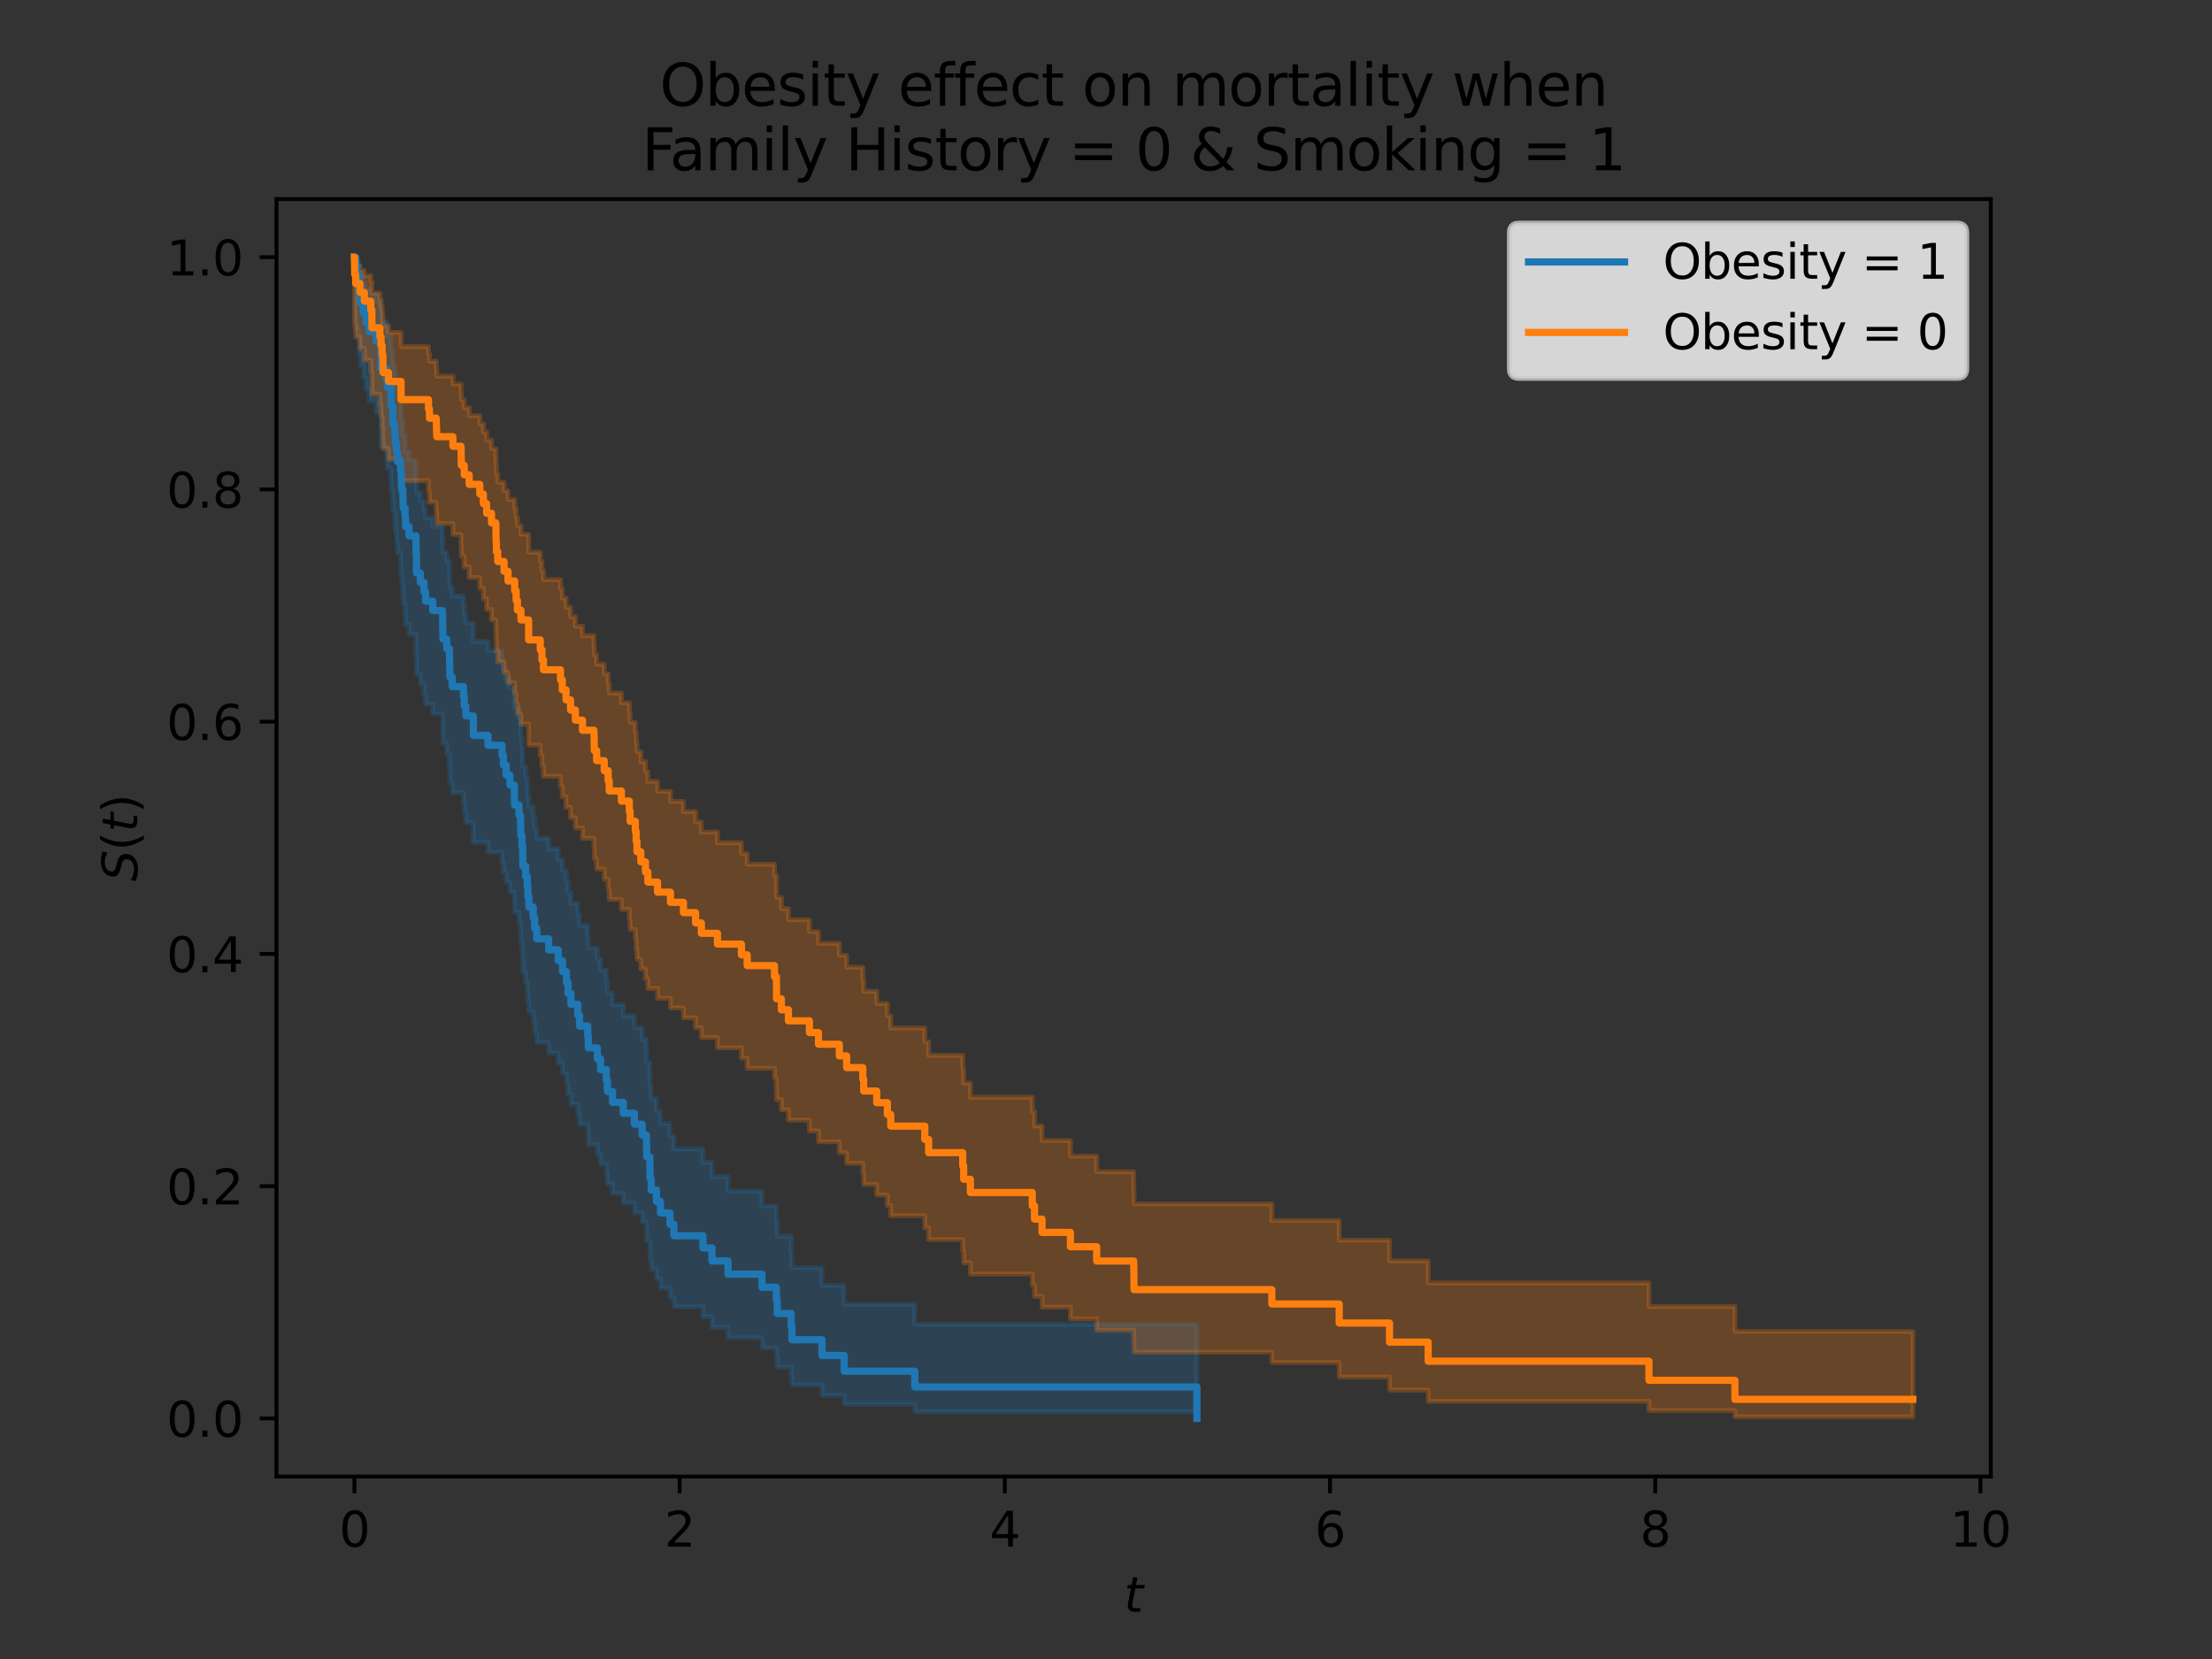 <?xml version="1.0" encoding="utf-8" standalone="no"?>
<!DOCTYPE svg PUBLIC "-//W3C//DTD SVG 1.1//EN"
  "http://www.w3.org/Graphics/SVG/1.1/DTD/svg11.dtd">
<svg xmlns:xlink="http://www.w3.org/1999/xlink" width="460.8pt" height="345.6pt" viewBox="0 0 460.8 345.6" xmlns="http://www.w3.org/2000/svg" version="1.1">
 <rect x="0" y="0" width="460.8" height="345.6" fill="#333333" stroke="none"/>
 <defs>
  <style type="text/css">*{stroke-linejoin: round; stroke-linecap: butt}</style>
 </defs>
 <g id="figure_1">
  <g id="patch_1">
   <path d="M 0 345.6 
L 460.8 345.6 
L 460.8 0 
L 0 0 
L 0 345.6 
z
" style="fill: none"/>
  </g>
  <g id="axes_1">
   <g id="patch_2">
    <path d="M 57.6 307.584 
L 414.72 307.584 
L 414.72 41.472 
L 57.6 41.472 
L 57.6 307.584 
z
" style="fill: none"/>
   </g>
   <g id="PolyCollection_1">
    <defs>
     <path id="m23c52ce09c" d="M 73.833 -292.032 
L 73.833 -292.032 
L 74.119 -292.032 
L 74.119 -278.623 
L 74.28 -278.623 
L 74.28 -276.922 
L 74.774 -276.922 
L 74.774 -274.479 
L 74.857 -274.479 
L 74.857 -271.95 
L 75.157 -271.95 
L 75.157 -269.431 
L 75.706 -269.431 
L 75.706 -266.941 
L 76.288 -266.941 
L 76.288 -264.484 
L 76.921 -264.484 
L 76.921 -262.059 
L 78.396 -262.059 
L 78.396 -259.664 
L 79.352 -259.664 
L 79.352 -257.297 
L 79.368 -257.297 
L 79.368 -254.954 
L 79.374 -254.954 
L 79.374 -252.634 
L 80.558 -252.634 
L 80.558 -250.335 
L 80.67 -250.335 
L 80.67 -248.056 
L 81.442 -248.056 
L 81.442 -245.794 
L 81.5 -245.794 
L 81.5 -243.549 
L 81.806 -243.549 
L 81.806 -241.319 
L 81.878 -241.319 
L 81.878 -239.105 
L 82.247 -239.105 
L 82.247 -236.903 
L 82.364 -236.903 
L 82.364 -234.715 
L 82.601 -234.715 
L 82.601 -232.539 
L 82.826 -232.539 
L 82.826 -230.375 
L 83.457 -230.375 
L 83.457 -228.221 
L 83.573 -228.221 
L 83.573 -226.079 
L 83.659 -226.079 
L 83.659 -223.946 
L 83.892 -223.946 
L 83.892 -221.823 
L 84.001 -221.823 
L 84.001 -219.71 
L 84.384 -219.71 
L 84.384 -217.606 
L 84.498 -217.606 
L 84.498 -215.51 
L 85.206 -215.51 
L 85.206 -213.423 
L 86.633 -213.423 
L 86.633 -211.344 
L 86.682 -211.344 
L 86.682 -209.273 
L 86.764 -209.273 
L 86.764 -207.21 
L 86.768 -207.21 
L 86.768 -205.154 
L 87.432 -205.154 
L 87.432 -205.154 
L 87.561 -205.154 
L 87.561 -203.077 
L 88.322 -203.077 
L 88.322 -201.009 
L 88.652 -201.009 
L 88.652 -198.947 
L 90.156 -198.947 
L 90.156 -196.893 
L 90.692 -196.893 
L 90.692 -196.893 
L 92.181 -196.893 
L 92.181 -194.816 
L 92.205 -194.816 
L 92.205 -192.747 
L 92.271 -192.747 
L 92.271 -190.685 
L 93.054 -190.685 
L 93.054 -188.63 
L 93.616 -188.63 
L 93.616 -186.582 
L 93.639 -186.582 
L 93.639 -184.541 
L 93.709 -184.541 
L 93.709 -182.506 
L 94.201 -182.506 
L 94.201 -180.478 
L 95.007 -180.478 
L 95.007 -180.478 
L 95.295 -180.478 
L 95.295 -180.478 
L 96.554 -180.478 
L 96.554 -178.391 
L 96.716 -178.391 
L 96.716 -176.312 
L 97.052 -176.312 
L 97.052 -174.24 
L 98.603 -174.24 
L 98.603 -172.174 
L 98.618 -172.174 
L 98.618 -170.116 
L 98.825 -170.116 
L 98.825 -170.116 
L 101.652 -170.116 
L 101.652 -168.029 
L 104.585 -168.029 
L 104.585 -165.949 
L 104.865 -165.949 
L 104.865 -163.876 
L 105.457 -163.876 
L 105.457 -161.811 
L 106.232 -161.811 
L 106.232 -159.752 
L 106.684 -159.752 
L 106.684 -159.752 
L 107.12 -159.752 
L 107.12 -157.661 
L 107.197 -157.661 
L 107.197 -155.578 
L 108.104 -155.578 
L 108.104 -153.502 
L 108.257 -153.502 
L 108.257 -153.502 
L 108.428 -153.502 
L 108.428 -151.392 
L 108.517 -151.392 
L 108.517 -149.289 
L 108.736 -149.289 
L 108.736 -147.195 
L 108.861 -147.195 
L 108.861 -145.108 
L 108.932 -145.108 
L 108.932 -143.028 
L 109.501 -143.028 
L 109.501 -140.957 
L 109.845 -140.957 
L 109.845 -138.893 
L 109.968 -138.893 
L 109.968 -136.838 
L 110.183 -136.838 
L 110.183 -134.789 
L 110.906 -134.789 
L 110.906 -134.789 
L 111.086 -134.789 
L 111.086 -132.699 
L 111.157 -132.699 
L 111.157 -132.699 
L 111.371 -132.699 
L 111.371 -130.564 
L 111.82 -130.564 
L 111.82 -128.439 
L 112.543 -128.439 
L 112.543 -128.439 
L 114.299 -128.439 
L 114.299 -126.265 
L 116.282 -126.265 
L 116.282 -124.101 
L 117.177 -124.101 
L 117.177 -121.948 
L 117.991 -121.948 
L 117.991 -119.806 
L 118.317 -119.806 
L 118.317 -117.674 
L 118.939 -117.674 
L 118.939 -115.553 
L 120.366 -115.553 
L 120.366 -113.442 
L 120.718 -113.442 
L 120.718 -111.343 
L 122.442 -111.343 
L 122.442 -109.255 
L 122.556 -109.255 
L 122.556 -107.177 
L 124.436 -107.177 
L 124.436 -105.112 
L 125.095 -105.112 
L 125.095 -103.058 
L 126.312 -103.058 
L 126.312 -101.015 
L 126.528 -101.015 
L 126.528 -98.985 
L 127.604 -98.985 
L 127.604 -96.968 
L 129.845 -96.968 
L 129.845 -94.963 
L 132.143 -94.963 
L 132.143 -92.971 
L 133.77 -92.971 
L 133.77 -90.993 
L 134.654 -90.993 
L 134.654 -89.028 
L 134.749 -89.028 
L 134.749 -87.078 
L 135.369 -87.078 
L 135.369 -85.143 
L 135.401 -85.143 
L 135.401 -83.224 
L 135.419 -83.224 
L 135.419 -83.224 
L 135.653 -83.224 
L 135.653 -81.209 
L 136.751 -81.209 
L 136.751 -79.215 
L 137.592 -79.215 
L 137.592 -77.243 
L 139.568 -77.243 
L 139.568 -75.294 
L 140.379 -75.294 
L 140.379 -73.369 
L 143.256 -73.369 
L 143.256 -73.369 
L 146.43 -73.369 
L 146.43 -71.311 
L 147.302 -71.311 
L 147.302 -71.311 
L 148.317 -71.311 
L 148.317 -69.091 
L 151.665 -69.091 
L 151.665 -66.924 
L 158.732 -66.924 
L 158.732 -64.813 
L 161.73 -64.813 
L 161.73 -62.765 
L 161.902 -62.765 
L 161.902 -60.785 
L 164.823 -60.785 
L 164.823 -58.883 
L 164.974 -58.883 
L 164.974 -57.069 
L 169.387 -57.069 
L 169.387 -57.069 
L 171.241 -57.069 
L 171.241 -54.912 
L 175.869 -54.912 
L 175.869 -53.021 
L 190.57 -53.021 
L 190.57 -51.471 
L 193.999 -51.471 
L 193.999 -51.471 
L 249.341 -51.471 
L 249.341 -50.112 
L 249.341 -50.112 
L 249.341 -50.112 
L 249.341 -69.732 
L 193.999 -69.732 
L 193.999 -69.732 
L 190.57 -69.732 
L 190.57 -73.888 
L 175.869 -73.888 
L 175.869 -77.806 
L 171.241 -77.806 
L 171.241 -81.52 
L 169.387 -81.52 
L 169.387 -81.52 
L 164.974 -81.52 
L 164.974 -84.839 
L 164.823 -84.839 
L 164.823 -88.084 
L 161.902 -88.084 
L 161.902 -91.265 
L 161.73 -91.265 
L 161.73 -94.388 
L 158.732 -94.388 
L 158.732 -97.459 
L 151.665 -97.459 
L 151.665 -100.483 
L 148.317 -100.483 
L 148.317 -103.463 
L 147.302 -103.463 
L 147.302 -103.463 
L 146.43 -103.463 
L 146.43 -106.265 
L 143.256 -106.265 
L 143.256 -106.265 
L 140.379 -106.265 
L 140.379 -108.918 
L 139.568 -108.918 
L 139.568 -111.55 
L 137.592 -111.55 
L 137.592 -114.161 
L 136.751 -114.161 
L 136.751 -116.754 
L 135.653 -116.754 
L 135.653 -119.328 
L 135.419 -119.328 
L 135.419 -119.328 
L 135.401 -119.328 
L 135.401 -121.798 
L 135.369 -121.798 
L 135.369 -124.255 
L 134.749 -124.255 
L 134.749 -126.698 
L 134.654 -126.698 
L 134.654 -129.128 
L 133.77 -129.128 
L 133.77 -131.545 
L 132.143 -131.545 
L 132.143 -133.951 
L 129.845 -133.951 
L 129.845 -136.345 
L 127.604 -136.345 
L 127.604 -138.727 
L 126.528 -138.727 
L 126.528 -141.099 
L 126.312 -141.099 
L 126.312 -143.46 
L 125.095 -143.46 
L 125.095 -145.81 
L 124.436 -145.81 
L 124.436 -148.15 
L 122.556 -148.15 
L 122.556 -150.48 
L 122.442 -150.48 
L 122.442 -152.8 
L 120.718 -152.8 
L 120.718 -155.111 
L 120.366 -155.111 
L 120.366 -157.412 
L 118.939 -157.412 
L 118.939 -159.703 
L 118.317 -159.703 
L 118.317 -161.985 
L 117.991 -161.985 
L 117.991 -164.258 
L 117.177 -164.258 
L 117.177 -166.521 
L 116.282 -166.521 
L 116.282 -168.776 
L 114.299 -168.776 
L 114.299 -171.022 
L 112.543 -171.022 
L 112.543 -171.022 
L 111.82 -171.022 
L 111.82 -173.219 
L 111.371 -173.219 
L 111.371 -175.407 
L 111.157 -175.407 
L 111.157 -175.407 
L 111.086 -175.407 
L 111.086 -177.551 
L 110.906 -177.551 
L 110.906 -177.551 
L 110.183 -177.551 
L 110.183 -179.652 
L 109.968 -179.652 
L 109.968 -181.746 
L 109.845 -181.746 
L 109.845 -183.833 
L 109.501 -183.833 
L 109.501 -185.914 
L 108.932 -185.914 
L 108.932 -187.987 
L 108.861 -187.987 
L 108.861 -190.054 
L 108.736 -190.054 
L 108.736 -192.113 
L 108.517 -192.113 
L 108.517 -194.165 
L 108.428 -194.165 
L 108.428 -196.211 
L 108.257 -196.211 
L 108.257 -196.211 
L 108.104 -196.211 
L 108.104 -198.222 
L 107.197 -198.222 
L 107.197 -200.225 
L 107.12 -200.225 
L 107.12 -202.223 
L 106.684 -202.223 
L 106.684 -202.223 
L 106.232 -202.223 
L 106.232 -204.188 
L 105.457 -204.188 
L 105.457 -206.146 
L 104.865 -206.146 
L 104.865 -208.098 
L 104.585 -208.098 
L 104.585 -210.044 
L 101.652 -210.044 
L 101.652 -211.983 
L 98.825 -211.983 
L 98.825 -211.983 
L 98.618 -211.983 
L 98.618 -213.892 
L 98.603 -213.892 
L 98.603 -215.795 
L 97.052 -215.795 
L 97.052 -217.692 
L 96.716 -217.692 
L 96.716 -219.582 
L 96.554 -219.582 
L 96.554 -221.466 
L 95.295 -221.466 
L 95.295 -221.466 
L 95.007 -221.466 
L 95.007 -221.466 
L 94.201 -221.466 
L 94.201 -223.302 
L 93.709 -223.302 
L 93.709 -225.132 
L 93.639 -225.132 
L 93.639 -226.956 
L 93.616 -226.956 
L 93.616 -228.773 
L 93.054 -228.773 
L 93.054 -230.584 
L 92.271 -230.584 
L 92.271 -232.388 
L 92.205 -232.388 
L 92.205 -234.186 
L 92.181 -234.186 
L 92.181 -235.976 
L 90.692 -235.976 
L 90.692 -235.976 
L 90.156 -235.976 
L 90.156 -237.742 
L 88.652 -237.742 
L 88.652 -239.501 
L 88.322 -239.501 
L 88.322 -241.253 
L 87.561 -241.253 
L 87.561 -242.998 
L 87.432 -242.998 
L 87.432 -242.998 
L 86.768 -242.998 
L 86.768 -244.719 
L 86.764 -244.719 
L 86.764 -246.433 
L 86.682 -246.433 
L 86.682 -248.139 
L 86.633 -248.139 
L 86.633 -249.837 
L 85.206 -249.837 
L 85.206 -251.527 
L 84.498 -251.527 
L 84.498 -253.208 
L 84.384 -253.208 
L 84.384 -254.88 
L 84.001 -254.88 
L 84.001 -256.544 
L 83.892 -256.544 
L 83.892 -258.198 
L 83.659 -258.198 
L 83.659 -259.841 
L 83.573 -259.841 
L 83.573 -261.475 
L 83.457 -261.475 
L 83.457 -263.098 
L 82.826 -263.098 
L 82.826 -264.709 
L 82.601 -264.709 
L 82.601 -266.308 
L 82.364 -266.308 
L 82.364 -267.894 
L 82.247 -267.894 
L 82.247 -269.467 
L 81.878 -269.467 
L 81.878 -271.025 
L 81.806 -271.025 
L 81.806 -272.568 
L 81.5 -272.568 
L 81.5 -274.094 
L 81.442 -274.094 
L 81.442 -275.603 
L 80.67 -275.603 
L 80.67 -277.092 
L 80.558 -277.092 
L 80.558 -278.559 
L 79.374 -278.559 
L 79.374 -280.003 
L 79.368 -280.003 
L 79.368 -281.42 
L 79.352 -281.42 
L 79.352 -282.808 
L 78.396 -282.808 
L 78.396 -284.162 
L 76.921 -284.162 
L 76.921 -285.477 
L 76.288 -285.477 
L 76.288 -286.745 
L 75.706 -286.745 
L 75.706 -287.956 
L 75.157 -287.956 
L 75.157 -289.097 
L 74.857 -289.097 
L 74.857 -290.144 
L 74.774 -290.144 
L 74.774 -291.058 
L 74.28 -291.058 
L 74.28 -291.758 
L 74.119 -291.758 
L 74.119 -292.032 
L 73.833 -292.032 
z
" style="stroke: #1f77b4; stroke-opacity: 0.25"/>
    </defs>
    <g clip-path="url(#pa4e7b2d1f1)">
     <use xlink:href="#m23c52ce09c" x="0" y="345.6" style="fill: #1f77b4; fill-opacity: 0.25; stroke: #1f77b4; stroke-opacity: 0.25"/>
    </g>
   </g>
   <g id="PolyCollection_2">
    <defs>
     <path id="mc54554a25a" d="M 73.833 -292.032 
L 73.833 -292.032 
L 73.841 -292.032 
L 73.841 -279.318 
L 73.899 -279.318 
L 73.899 -277.705 
L 74.1 -277.705 
L 74.1 -275.388 
L 74.987 -275.388 
L 74.987 -272.988 
L 75.424 -272.988 
L 75.424 -272.988 
L 75.905 -272.988 
L 75.905 -270.563 
L 77.24 -270.563 
L 77.24 -268.172 
L 77.474 -268.172 
L 77.474 -265.815 
L 77.477 -265.815 
L 77.477 -263.489 
L 78.558 -263.489 
L 78.558 -263.489 
L 79.14 -263.489 
L 79.14 -261.166 
L 79.376 -261.166 
L 79.376 -258.871 
L 79.605 -258.871 
L 79.605 -256.602 
L 79.752 -256.602 
L 79.752 -254.356 
L 79.804 -254.356 
L 79.804 -252.131 
L 80.933 -252.131 
L 80.933 -249.926 
L 81.156 -249.926 
L 81.156 -249.926 
L 83.435 -249.926 
L 83.435 -249.926 
L 83.54 -249.926 
L 83.54 -247.687 
L 83.552 -247.687 
L 83.552 -245.466 
L 84.381 -245.466 
L 84.381 -245.466 
L 85.587 -245.466 
L 85.587 -245.466 
L 89.259 -245.466 
L 89.259 -243.209 
L 89.465 -243.209 
L 89.465 -240.97 
L 90.874 -240.97 
L 90.874 -238.747 
L 90.985 -238.747 
L 90.985 -236.539 
L 91.328 -236.539 
L 91.328 -236.539 
L 93.578 -236.539 
L 93.578 -236.539 
L 94.302 -236.539 
L 94.302 -236.539 
L 94.354 -236.539 
L 94.354 -234.263 
L 96.036 -234.263 
L 96.036 -232.002 
L 96.11 -232.002 
L 96.11 -229.756 
L 96.702 -229.756 
L 96.702 -227.524 
L 97.737 -227.524 
L 97.737 -225.304 
L 99.736 -225.304 
L 99.736 -225.304 
L 99.947 -225.304 
L 99.947 -223.069 
L 100.692 -223.069 
L 100.692 -220.846 
L 101.372 -220.846 
L 101.372 -218.634 
L 102.388 -218.634 
L 102.388 -216.434 
L 103.295 -216.434 
L 103.295 -214.244 
L 103.348 -214.244 
L 103.348 -212.065 
L 103.413 -212.065 
L 103.413 -209.895 
L 103.478 -209.895 
L 103.478 -209.895 
L 103.696 -209.895 
L 103.696 -207.706 
L 104.998 -207.706 
L 104.998 -205.525 
L 105.825 -205.525 
L 105.825 -203.355 
L 107.212 -203.355 
L 107.212 -201.193 
L 107.518 -201.193 
L 107.518 -199.04 
L 107.786 -199.04 
L 107.786 -196.896 
L 108.526 -196.896 
L 108.526 -194.76 
L 108.708 -194.76 
L 108.708 -194.76 
L 109.737 -194.76 
L 109.737 -194.76 
L 110.118 -194.76 
L 110.118 -192.567 
L 110.121 -192.567 
L 110.121 -190.384 
L 112.549 -190.384 
L 112.549 -188.209 
L 112.9 -188.209 
L 112.9 -186.042 
L 113.217 -186.042 
L 113.217 -183.884 
L 116.759 -183.884 
L 116.759 -181.734 
L 117.131 -181.734 
L 117.131 -179.592 
L 117.219 -179.592 
L 117.219 -179.592 
L 117.915 -179.592 
L 117.915 -177.422 
L 118.857 -177.422 
L 118.857 -175.26 
L 119.863 -175.26 
L 119.863 -173.106 
L 121.347 -173.106 
L 121.347 -170.96 
L 123.739 -170.96 
L 123.739 -168.823 
L 123.809 -168.823 
L 123.809 -166.692 
L 124.287 -166.692 
L 124.287 -164.57 
L 125.873 -164.57 
L 125.873 -162.455 
L 126.685 -162.455 
L 126.685 -160.347 
L 126.916 -160.347 
L 126.916 -158.247 
L 129.447 -158.247 
L 129.447 -156.155 
L 131.098 -156.155 
L 131.098 -154.069 
L 131.264 -154.069 
L 131.264 -151.991 
L 132.352 -151.991 
L 132.352 -149.92 
L 132.531 -149.92 
L 132.531 -147.857 
L 132.695 -147.857 
L 132.695 -145.8 
L 133.495 -145.8 
L 133.495 -143.751 
L 134.459 -143.751 
L 134.459 -141.709 
L 134.961 -141.709 
L 134.961 -139.674 
L 136.979 -139.674 
L 136.979 -137.646 
L 139.666 -137.646 
L 139.666 -135.626 
L 140.314 -135.626 
L 140.314 -135.626 
L 142.374 -135.626 
L 142.374 -133.564 
L 144.9 -133.564 
L 144.9 -131.511 
L 146.106 -131.511 
L 146.106 -129.465 
L 149.166 -129.465 
L 149.166 -129.465 
L 149.276 -129.465 
L 149.276 -129.465 
L 149.456 -129.465 
L 149.456 -127.319 
L 154.453 -127.319 
L 154.453 -125.182 
L 155.654 -125.182 
L 155.654 -123.055 
L 160.434 -123.055 
L 160.434 -123.055 
L 161.339 -123.055 
L 161.339 -120.876 
L 161.741 -120.876 
L 161.741 -118.707 
L 161.777 -118.707 
L 161.777 -116.55 
L 162.771 -116.55 
L 162.771 -114.404 
L 164.245 -114.404 
L 164.245 -112.27 
L 164.307 -112.27 
L 164.307 -112.27 
L 165.639 -112.27 
L 165.639 -112.27 
L 168.618 -112.27 
L 168.618 -109.995 
L 170.506 -109.995 
L 170.506 -107.735 
L 174.846 -107.735 
L 174.846 -105.489 
L 176.371 -105.489 
L 176.371 -103.259 
L 179.74 -103.259 
L 179.74 -101.045 
L 179.92 -101.045 
L 179.92 -98.846 
L 182.637 -98.846 
L 182.637 -96.664 
L 184.86 -96.664 
L 184.86 -94.498 
L 185.556 -94.498 
L 185.556 -92.348 
L 185.692 -92.348 
L 185.692 -92.348 
L 186.978 -92.348 
L 186.978 -92.348 
L 189.899 -92.348 
L 189.899 -92.348 
L 192.648 -92.348 
L 192.648 -89.852 
L 193.445 -89.852 
L 193.445 -87.387 
L 200.554 -87.387 
L 200.554 -84.953 
L 200.755 -84.953 
L 200.755 -82.552 
L 202.149 -82.552 
L 202.149 -80.184 
L 215.041 -80.184 
L 215.041 -77.85 
L 215.511 -77.85 
L 215.511 -75.553 
L 217.075 -75.553 
L 217.075 -73.295 
L 219.718 -73.295 
L 219.718 -73.295 
L 222.99 -73.295 
L 222.99 -70.86 
L 228.459 -70.86 
L 228.459 -68.483 
L 236.174 -68.483 
L 236.174 -66.171 
L 236.241 -66.171 
L 236.241 -63.927 
L 264.941 -63.927 
L 264.941 -61.761 
L 265.534 -61.761 
L 265.534 -61.761 
L 271.087 -61.761 
L 271.087 -61.761 
L 278.978 -61.761 
L 278.978 -58.744 
L 289.462 -58.744 
L 289.462 -56.035 
L 297.516 -56.035 
L 297.516 -53.679 
L 343.503 -53.679 
L 343.503 -51.764 
L 361.417 -51.764 
L 361.417 -50.47 
L 398.487 -50.47 
L 398.487 -50.47 
L 398.487 -68.252 
L 398.487 -68.252 
L 398.487 -68.252 
L 361.417 -68.252 
L 361.417 -73.429 
L 343.503 -73.429 
L 343.503 -78.336 
L 297.516 -78.336 
L 297.516 -82.93 
L 289.462 -82.93 
L 289.462 -87.254 
L 278.978 -87.254 
L 278.978 -91.339 
L 271.087 -91.339 
L 271.087 -91.339 
L 265.534 -91.339 
L 265.534 -91.339 
L 264.941 -91.339 
L 264.941 -94.788 
L 236.241 -94.788 
L 236.241 -98.173 
L 236.174 -98.173 
L 236.174 -101.501 
L 228.459 -101.501 
L 228.459 -104.776 
L 222.99 -104.776 
L 222.99 -108.002 
L 219.718 -108.002 
L 219.718 -108.002 
L 217.075 -108.002 
L 217.075 -111.035 
L 215.511 -111.035 
L 215.511 -114.035 
L 215.041 -114.035 
L 215.041 -117.005 
L 202.149 -117.005 
L 202.149 -119.946 
L 200.755 -119.946 
L 200.755 -122.859 
L 200.554 -122.859 
L 200.554 -125.745 
L 193.445 -125.745 
L 193.445 -128.606 
L 192.648 -128.606 
L 192.648 -131.441 
L 189.899 -131.441 
L 189.899 -131.441 
L 186.978 -131.441 
L 186.978 -131.441 
L 185.692 -131.441 
L 185.692 -131.441 
L 185.556 -131.441 
L 185.556 -134.002 
L 184.86 -134.002 
L 184.86 -136.547 
L 182.637 -136.547 
L 182.637 -139.078 
L 179.92 -139.078 
L 179.92 -141.596 
L 179.74 -141.596 
L 179.74 -144.1 
L 176.371 -144.1 
L 176.371 -146.591 
L 174.846 -146.591 
L 174.846 -149.069 
L 170.506 -149.069 
L 170.506 -151.534 
L 168.618 -151.534 
L 168.618 -153.986 
L 165.639 -153.986 
L 165.639 -153.986 
L 164.307 -153.986 
L 164.307 -153.986 
L 164.245 -153.986 
L 164.245 -156.32 
L 162.771 -156.32 
L 162.771 -158.643 
L 161.777 -158.643 
L 161.777 -160.957 
L 161.741 -160.957 
L 161.741 -163.262 
L 161.339 -163.262 
L 161.339 -165.556 
L 160.434 -165.556 
L 160.434 -165.556 
L 155.654 -165.556 
L 155.654 -167.798 
L 154.453 -167.798 
L 154.453 -170.031 
L 149.456 -170.031 
L 149.456 -172.256 
L 149.276 -172.256 
L 149.276 -172.256 
L 149.166 -172.256 
L 149.166 -172.256 
L 146.106 -172.256 
L 146.106 -174.395 
L 144.9 -174.395 
L 144.9 -176.528 
L 142.374 -176.528 
L 142.374 -178.653 
L 140.314 -178.653 
L 140.314 -178.653 
L 139.666 -178.653 
L 139.666 -180.737 
L 136.979 -180.737 
L 136.979 -182.814 
L 134.961 -182.814 
L 134.961 -184.885 
L 134.459 -184.885 
L 134.459 -186.949 
L 133.495 -186.949 
L 133.495 -189.006 
L 132.695 -189.006 
L 132.695 -191.057 
L 132.531 -191.057 
L 132.531 -193.101 
L 132.352 -193.101 
L 132.352 -195.139 
L 131.264 -195.139 
L 131.264 -197.169 
L 131.098 -197.169 
L 131.098 -199.194 
L 129.447 -199.194 
L 129.447 -201.211 
L 126.916 -201.211 
L 126.916 -203.222 
L 126.685 -203.222 
L 126.685 -205.226 
L 125.873 -205.226 
L 125.873 -207.224 
L 124.287 -207.224 
L 124.287 -209.214 
L 123.809 -209.214 
L 123.809 -211.198 
L 123.739 -211.198 
L 123.739 -213.174 
L 121.347 -213.174 
L 121.347 -215.144 
L 119.863 -215.144 
L 119.863 -217.106 
L 118.857 -217.106 
L 118.857 -219.062 
L 117.915 -219.062 
L 117.915 -221.01 
L 117.219 -221.01 
L 117.219 -221.01 
L 117.131 -221.01 
L 117.131 -222.928 
L 116.759 -222.928 
L 116.759 -224.84 
L 113.217 -224.84 
L 113.217 -226.744 
L 112.9 -226.744 
L 112.9 -228.64 
L 112.549 -228.64 
L 112.549 -230.529 
L 110.121 -230.529 
L 110.121 -232.411 
L 110.118 -232.411 
L 110.118 -234.284 
L 109.737 -234.284 
L 109.737 -234.284 
L 108.708 -234.284 
L 108.708 -234.284 
L 108.526 -234.284 
L 108.526 -236.112 
L 107.786 -236.112 
L 107.786 -237.932 
L 107.518 -237.932 
L 107.518 -239.745 
L 107.212 -239.745 
L 107.212 -241.549 
L 105.825 -241.549 
L 105.825 -243.345 
L 104.998 -243.345 
L 104.998 -245.133 
L 103.696 -245.133 
L 103.696 -246.912 
L 103.478 -246.912 
L 103.478 -246.912 
L 103.413 -246.912 
L 103.413 -248.666 
L 103.348 -248.666 
L 103.348 -250.411 
L 103.295 -250.411 
L 103.295 -252.147 
L 102.388 -252.147 
L 102.388 -253.873 
L 101.372 -253.873 
L 101.372 -255.588 
L 100.692 -255.588 
L 100.692 -257.294 
L 99.947 -257.294 
L 99.947 -258.988 
L 99.736 -258.988 
L 99.736 -258.988 
L 97.737 -258.988 
L 97.737 -260.658 
L 96.702 -260.658 
L 96.702 -262.315 
L 96.11 -262.315 
L 96.11 -263.961 
L 96.036 -263.961 
L 96.036 -265.593 
L 94.354 -265.593 
L 94.354 -267.212 
L 94.302 -267.212 
L 94.302 -267.212 
L 93.578 -267.212 
L 93.578 -267.212 
L 91.328 -267.212 
L 91.328 -267.212 
L 90.985 -267.212 
L 90.985 -268.781 
L 90.874 -268.781 
L 90.874 -270.336 
L 89.465 -270.336 
L 89.465 -271.875 
L 89.259 -271.875 
L 89.259 -273.398 
L 85.587 -273.398 
L 85.587 -273.398 
L 84.381 -273.398 
L 84.381 -273.398 
L 83.552 -273.398 
L 83.552 -274.883 
L 83.54 -274.883 
L 83.54 -276.35 
L 83.435 -276.35 
L 83.435 -276.35 
L 81.156 -276.35 
L 81.156 -276.35 
L 80.933 -276.35 
L 80.933 -277.778 
L 79.804 -277.778 
L 79.804 -279.185 
L 79.752 -279.185 
L 79.752 -280.57 
L 79.605 -280.57 
L 79.605 -281.929 
L 79.376 -281.929 
L 79.376 -283.259 
L 79.14 -283.259 
L 79.14 -284.556 
L 78.558 -284.556 
L 78.558 -284.556 
L 77.477 -284.556 
L 77.477 -285.808 
L 77.474 -285.808 
L 77.474 -287.016 
L 77.24 -287.016 
L 77.24 -288.169 
L 75.905 -288.169 
L 75.905 -289.254 
L 75.424 -289.254 
L 75.424 -289.254 
L 74.987 -289.254 
L 74.987 -290.245 
L 74.1 -290.245 
L 74.1 -291.11 
L 73.899 -291.11 
L 73.899 -291.773 
L 73.841 -291.773 
L 73.841 -292.032 
L 73.833 -292.032 
z
" style="stroke: #ff7f0e; stroke-opacity: 0.25"/>
    </defs>
    <g clip-path="url(#pa4e7b2d1f1)">
     <use xlink:href="#mc54554a25a" x="0" y="345.6" style="fill: #ff7f0e; fill-opacity: 0.25; stroke: #ff7f0e; stroke-opacity: 0.25"/>
    </g>
   </g>
   <g id="matplotlib.axis_1">
    <g id="xtick_1">
     <g id="line2d_1">
      <defs>
       <path id="m6b8af1de51" d="M 0 0 
L 0 3.5 
" style="stroke: #000000; stroke-width: 0.8"/>
      </defs>
      <g>
       <use xlink:href="#m6b8af1de51" x="73.833" y="307.584" style="stroke: #000000; stroke-width: 0.8"/>
      </g>
     </g>
     <g id="text_1">
      <!-- 0 -->
      <g transform="translate(70.651 322.182) scale(0.1 -0.1)">
       <defs>
        <path id="DejaVuSans-30" d="M 2034 4250 
Q 1547 4250 1301 3770 
Q 1056 3291 1056 2328 
Q 1056 1369 1301 889 
Q 1547 409 2034 409 
Q 2525 409 2770 889 
Q 3016 1369 3016 2328 
Q 3016 3291 2770 3770 
Q 2525 4250 2034 4250 
z
M 2034 4750 
Q 2819 4750 3233 4129 
Q 3647 3509 3647 2328 
Q 3647 1150 3233 529 
Q 2819 -91 2034 -91 
Q 1250 -91 836 529 
Q 422 1150 422 2328 
Q 422 3509 836 4129 
Q 1250 4750 2034 4750 
z
" transform="scale(0.016)"/>
       </defs>
       <use xlink:href="#DejaVuSans-30"/>
      </g>
     </g>
    </g>
    <g id="xtick_2">
     <g id="line2d_2">
      <g>
       <use xlink:href="#m6b8af1de51" x="141.577" y="307.584" style="stroke: #000000; stroke-width: 0.8"/>
      </g>
     </g>
     <g id="text_2">
      <!-- 2 -->
      <g transform="translate(138.395 322.182) scale(0.1 -0.1)">
       <defs>
        <path id="DejaVuSans-32" d="M 1228 531 
L 3431 531 
L 3431 0 
L 469 0 
L 469 531 
Q 828 903 1448 1529 
Q 2069 2156 2228 2338 
Q 2531 2678 2651 2914 
Q 2772 3150 2772 3378 
Q 2772 3750 2511 3984 
Q 2250 4219 1831 4219 
Q 1534 4219 1204 4116 
Q 875 4013 500 3803 
L 500 4441 
Q 881 4594 1212 4672 
Q 1544 4750 1819 4750 
Q 2544 4750 2975 4387 
Q 3406 4025 3406 3419 
Q 3406 3131 3298 2873 
Q 3191 2616 2906 2266 
Q 2828 2175 2409 1742 
Q 1991 1309 1228 531 
z
" transform="scale(0.016)"/>
       </defs>
       <use xlink:href="#DejaVuSans-32"/>
      </g>
     </g>
    </g>
    <g id="xtick_3">
     <g id="line2d_3">
      <g>
       <use xlink:href="#m6b8af1de51" x="209.321" y="307.584" style="stroke: #000000; stroke-width: 0.8"/>
      </g>
     </g>
     <g id="text_3">
      <!-- 4 -->
      <g transform="translate(206.139 322.182) scale(0.1 -0.1)">
       <defs>
        <path id="DejaVuSans-34" d="M 2419 4116 
L 825 1625 
L 2419 1625 
L 2419 4116 
z
M 2253 4666 
L 3047 4666 
L 3047 1625 
L 3713 1625 
L 3713 1100 
L 3047 1100 
L 3047 0 
L 2419 0 
L 2419 1100 
L 313 1100 
L 313 1709 
L 2253 4666 
z
" transform="scale(0.016)"/>
       </defs>
       <use xlink:href="#DejaVuSans-34"/>
      </g>
     </g>
    </g>
    <g id="xtick_4">
     <g id="line2d_4">
      <g>
       <use xlink:href="#m6b8af1de51" x="277.065" y="307.584" style="stroke: #000000; stroke-width: 0.8"/>
      </g>
     </g>
     <g id="text_4">
      <!-- 6 -->
      <g transform="translate(273.883 322.182) scale(0.1 -0.1)">
       <defs>
        <path id="DejaVuSans-36" d="M 2113 2584 
Q 1688 2584 1439 2293 
Q 1191 2003 1191 1497 
Q 1191 994 1439 701 
Q 1688 409 2113 409 
Q 2538 409 2786 701 
Q 3034 994 3034 1497 
Q 3034 2003 2786 2293 
Q 2538 2584 2113 2584 
z
M 3366 4563 
L 3366 3988 
Q 3128 4100 2886 4159 
Q 2644 4219 2406 4219 
Q 1781 4219 1451 3797 
Q 1122 3375 1075 2522 
Q 1259 2794 1537 2939 
Q 1816 3084 2150 3084 
Q 2853 3084 3261 2657 
Q 3669 2231 3669 1497 
Q 3669 778 3244 343 
Q 2819 -91 2113 -91 
Q 1303 -91 875 529 
Q 447 1150 447 2328 
Q 447 3434 972 4092 
Q 1497 4750 2381 4750 
Q 2619 4750 2861 4703 
Q 3103 4656 3366 4563 
z
" transform="scale(0.016)"/>
       </defs>
       <use xlink:href="#DejaVuSans-36"/>
      </g>
     </g>
    </g>
    <g id="xtick_5">
     <g id="line2d_5">
      <g>
       <use xlink:href="#m6b8af1de51" x="344.809" y="307.584" style="stroke: #000000; stroke-width: 0.8"/>
      </g>
     </g>
     <g id="text_5">
      <!-- 8 -->
      <g transform="translate(341.627 322.182) scale(0.1 -0.1)">
       <defs>
        <path id="DejaVuSans-38" d="M 2034 2216 
Q 1584 2216 1326 1975 
Q 1069 1734 1069 1313 
Q 1069 891 1326 650 
Q 1584 409 2034 409 
Q 2484 409 2743 651 
Q 3003 894 3003 1313 
Q 3003 1734 2745 1975 
Q 2488 2216 2034 2216 
z
M 1403 2484 
Q 997 2584 770 2862 
Q 544 3141 544 3541 
Q 544 4100 942 4425 
Q 1341 4750 2034 4750 
Q 2731 4750 3128 4425 
Q 3525 4100 3525 3541 
Q 3525 3141 3298 2862 
Q 3072 2584 2669 2484 
Q 3125 2378 3379 2068 
Q 3634 1759 3634 1313 
Q 3634 634 3220 271 
Q 2806 -91 2034 -91 
Q 1263 -91 848 271 
Q 434 634 434 1313 
Q 434 1759 690 2068 
Q 947 2378 1403 2484 
z
M 1172 3481 
Q 1172 3119 1398 2916 
Q 1625 2713 2034 2713 
Q 2441 2713 2670 2916 
Q 2900 3119 2900 3481 
Q 2900 3844 2670 4047 
Q 2441 4250 2034 4250 
Q 1625 4250 1398 4047 
Q 1172 3844 1172 3481 
z
" transform="scale(0.016)"/>
       </defs>
       <use xlink:href="#DejaVuSans-38"/>
      </g>
     </g>
    </g>
    <g id="xtick_6">
     <g id="line2d_6">
      <g>
       <use xlink:href="#m6b8af1de51" x="412.553" y="307.584" style="stroke: #000000; stroke-width: 0.8"/>
      </g>
     </g>
     <g id="text_6">
      <!-- 10 -->
      <g transform="translate(406.19 322.182) scale(0.1 -0.1)">
       <defs>
        <path id="DejaVuSans-31" d="M 794 531 
L 1825 531 
L 1825 4091 
L 703 3866 
L 703 4441 
L 1819 4666 
L 2450 4666 
L 2450 531 
L 3481 531 
L 3481 0 
L 794 0 
L 794 531 
z
" transform="scale(0.016)"/>
       </defs>
       <use xlink:href="#DejaVuSans-31"/>
       <use xlink:href="#DejaVuSans-30" x="63.623"/>
      </g>
     </g>
    </g>
    <g id="text_7">
     <!-- $t$ -->
     <g transform="translate(234.16 335.861) scale(0.1 -0.1)">
      <defs>
       <path id="DejaVuSans-Oblique-74" d="M 2706 3500 
L 2619 3053 
L 1472 3053 
L 1100 1153 
Q 1081 1047 1072 975 
Q 1063 903 1063 863 
Q 1063 663 1183 572 
Q 1303 481 1569 481 
L 2150 481 
L 2053 0 
L 1503 0 
Q 991 0 739 200 
Q 488 400 488 806 
Q 488 878 497 964 
Q 506 1050 525 1153 
L 897 3053 
L 409 3053 
L 500 3500 
L 978 3500 
L 1172 4494 
L 1747 4494 
L 1556 3500 
L 2706 3500 
z
" transform="scale(0.016)"/>
      </defs>
      <use xlink:href="#DejaVuSans-Oblique-74" transform="translate(0 0.781)"/>
     </g>
    </g>
   </g>
   <g id="matplotlib.axis_2">
    <g id="ytick_1">
     <g id="line2d_7">
      <defs>
       <path id="m8fc39ffebb" d="M 0 0 
L -3.5 0 
" style="stroke: #000000; stroke-width: 0.8"/>
      </defs>
      <g>
       <use xlink:href="#m8fc39ffebb" x="57.6" y="295.488" style="stroke: #000000; stroke-width: 0.8"/>
      </g>
     </g>
     <g id="text_8">
      <!-- 0.0 -->
      <g transform="translate(34.697 299.287) scale(0.1 -0.1)">
       <defs>
        <path id="DejaVuSans-2e" d="M 684 794 
L 1344 794 
L 1344 0 
L 684 0 
L 684 794 
z
" transform="scale(0.016)"/>
       </defs>
       <use xlink:href="#DejaVuSans-30"/>
       <use xlink:href="#DejaVuSans-2e" x="63.623"/>
       <use xlink:href="#DejaVuSans-30" x="95.41"/>
      </g>
     </g>
    </g>
    <g id="ytick_2">
     <g id="line2d_8">
      <g>
       <use xlink:href="#m8fc39ffebb" x="57.6" y="247.104" style="stroke: #000000; stroke-width: 0.8"/>
      </g>
     </g>
     <g id="text_9">
      <!-- 0.2 -->
      <g transform="translate(34.697 250.903) scale(0.1 -0.1)">
       <use xlink:href="#DejaVuSans-30"/>
       <use xlink:href="#DejaVuSans-2e" x="63.623"/>
       <use xlink:href="#DejaVuSans-32" x="95.41"/>
      </g>
     </g>
    </g>
    <g id="ytick_3">
     <g id="line2d_9">
      <g>
       <use xlink:href="#m8fc39ffebb" x="57.6" y="198.72" style="stroke: #000000; stroke-width: 0.8"/>
      </g>
     </g>
     <g id="text_10">
      <!-- 0.4 -->
      <g transform="translate(34.697 202.519) scale(0.1 -0.1)">
       <use xlink:href="#DejaVuSans-30"/>
       <use xlink:href="#DejaVuSans-2e" x="63.623"/>
       <use xlink:href="#DejaVuSans-34" x="95.41"/>
      </g>
     </g>
    </g>
    <g id="ytick_4">
     <g id="line2d_10">
      <g>
       <use xlink:href="#m8fc39ffebb" x="57.6" y="150.336" style="stroke: #000000; stroke-width: 0.8"/>
      </g>
     </g>
     <g id="text_11">
      <!-- 0.6 -->
      <g transform="translate(34.697 154.135) scale(0.1 -0.1)">
       <use xlink:href="#DejaVuSans-30"/>
       <use xlink:href="#DejaVuSans-2e" x="63.623"/>
       <use xlink:href="#DejaVuSans-36" x="95.41"/>
      </g>
     </g>
    </g>
    <g id="ytick_5">
     <g id="line2d_11">
      <g>
       <use xlink:href="#m8fc39ffebb" x="57.6" y="101.952" style="stroke: #000000; stroke-width: 0.8"/>
      </g>
     </g>
     <g id="text_12">
      <!-- 0.8 -->
      <g transform="translate(34.697 105.751) scale(0.1 -0.1)">
       <use xlink:href="#DejaVuSans-30"/>
       <use xlink:href="#DejaVuSans-2e" x="63.623"/>
       <use xlink:href="#DejaVuSans-38" x="95.41"/>
      </g>
     </g>
    </g>
    <g id="ytick_6">
     <g id="line2d_12">
      <g>
       <use xlink:href="#m8fc39ffebb" x="57.6" y="53.568" style="stroke: #000000; stroke-width: 0.8"/>
      </g>
     </g>
     <g id="text_13">
      <!-- 1.0 -->
      <g transform="translate(34.697 57.367) scale(0.1 -0.1)">
       <use xlink:href="#DejaVuSans-31"/>
       <use xlink:href="#DejaVuSans-2e" x="63.623"/>
       <use xlink:href="#DejaVuSans-30" x="95.41"/>
      </g>
     </g>
    </g>
    <g id="text_14">
     <!-- $S(t)$ -->
     <g transform="translate(28.617 183.578) rotate(-90) scale(0.1 -0.1)">
      <defs>
       <path id="DejaVuSans-Oblique-53" d="M 3859 4513 
L 3738 3897 
Q 3422 4066 3111 4152 
Q 2800 4238 2509 4238 
Q 1944 4238 1609 3991 
Q 1275 3744 1275 3334 
Q 1275 3109 1398 2989 
Q 1522 2869 2034 2731 
L 2413 2638 
Q 3053 2472 3303 2217 
Q 3553 1963 3553 1503 
Q 3553 797 2998 353 
Q 2444 -91 1538 -91 
Q 1166 -91 791 -17 
Q 416 56 38 206 
L 166 856 
Q 513 641 861 531 
Q 1209 422 1556 422 
Q 2147 422 2503 684 
Q 2859 947 2859 1369 
Q 2859 1650 2717 1795 
Q 2575 1941 2106 2059 
L 1728 2156 
Q 1081 2325 845 2545 
Q 609 2766 609 3163 
Q 609 3859 1145 4304 
Q 1681 4750 2541 4750 
Q 2875 4750 3203 4690 
Q 3531 4631 3859 4513 
z
" transform="scale(0.016)"/>
       <path id="DejaVuSans-28" d="M 1984 4856 
Q 1566 4138 1362 3434 
Q 1159 2731 1159 2009 
Q 1159 1288 1364 580 
Q 1569 -128 1984 -844 
L 1484 -844 
Q 1016 -109 783 600 
Q 550 1309 550 2009 
Q 550 2706 781 3412 
Q 1013 4119 1484 4856 
L 1984 4856 
z
" transform="scale(0.016)"/>
       <path id="DejaVuSans-29" d="M 513 4856 
L 1013 4856 
Q 1481 4119 1714 3412 
Q 1947 2706 1947 2009 
Q 1947 1309 1714 600 
Q 1481 -109 1013 -844 
L 513 -844 
Q 928 -128 1133 580 
Q 1338 1288 1338 2009 
Q 1338 2731 1133 3434 
Q 928 4138 513 4856 
z
" transform="scale(0.016)"/>
      </defs>
      <use xlink:href="#DejaVuSans-Oblique-53" transform="translate(0 0.125)"/>
      <use xlink:href="#DejaVuSans-28" transform="translate(63.477 0.125)"/>
      <use xlink:href="#DejaVuSans-Oblique-74" transform="translate(102.49 0.125)"/>
      <use xlink:href="#DejaVuSans-29" transform="translate(141.699 0.125)"/>
     </g>
    </g>
   </g>
   <g id="line2d_13">
    <path d="M 73.833 53.568 
L 74.119 53.568 
L 74.119 55.503 
L 74.28 55.503 
L 74.28 57.439 
L 74.774 57.439 
L 74.857 61.309 
L 75.157 61.309 
L 75.157 63.245 
L 75.706 63.245 
L 75.706 65.18 
L 76.288 65.18 
L 76.288 67.116 
L 76.921 67.116 
L 76.921 69.051 
L 78.396 69.051 
L 78.396 70.986 
L 79.352 70.986 
L 79.374 76.792 
L 80.558 76.792 
L 80.558 78.728 
L 80.67 78.728 
L 80.67 80.663 
L 81.442 80.663 
L 81.5 84.534 
L 81.806 84.534 
L 81.878 88.404 
L 82.247 88.404 
L 82.247 90.34 
L 82.364 90.34 
L 82.364 92.275 
L 82.601 92.275 
L 82.601 94.211 
L 82.826 94.211 
L 82.826 96.146 
L 83.457 96.146 
L 83.457 98.081 
L 83.573 98.081 
L 83.659 101.952 
L 83.892 101.952 
L 84.001 105.823 
L 84.384 105.823 
L 84.384 107.758 
L 84.498 107.758 
L 84.498 109.693 
L 85.206 109.693 
L 85.206 111.629 
L 86.633 111.629 
L 86.682 115.5 
L 86.764 115.5 
L 86.768 119.37 
L 87.561 119.37 
L 87.561 121.327 
L 88.322 121.327 
L 88.322 123.284 
L 88.652 123.284 
L 88.652 125.241 
L 90.156 125.241 
L 90.156 127.198 
L 92.181 127.198 
L 92.271 133.137 
L 93.054 133.137 
L 93.054 135.117 
L 93.616 135.117 
L 93.709 141.057 
L 94.201 141.057 
L 94.201 143.037 
L 96.554 143.037 
L 96.554 145.069 
L 96.716 145.069 
L 96.716 147.102 
L 97.052 147.102 
L 97.052 149.135 
L 98.603 149.135 
L 98.618 153.2 
L 101.652 153.2 
L 101.652 155.262 
L 104.585 155.262 
L 104.585 157.324 
L 104.865 157.324 
L 104.865 159.387 
L 105.457 159.387 
L 105.457 161.449 
L 106.232 161.449 
L 106.232 163.511 
L 107.12 163.511 
L 107.197 167.701 
L 108.104 167.701 
L 108.104 169.796 
L 108.428 169.796 
L 108.517 174.056 
L 108.736 174.056 
L 108.736 176.187 
L 108.861 176.187 
L 108.932 180.447 
L 109.501 180.447 
L 109.501 182.578 
L 109.845 182.578 
L 109.845 184.708 
L 109.968 184.708 
L 109.968 186.839 
L 110.183 186.839 
L 110.183 188.969 
L 111.086 188.969 
L 111.086 191.143 
L 111.157 191.143 
L 111.371 191.143 
L 111.371 193.363 
L 111.82 193.363 
L 111.82 195.583 
L 114.299 195.583 
L 114.299 197.854 
L 116.282 197.854 
L 116.282 200.124 
L 117.177 200.124 
L 117.177 202.395 
L 117.991 202.395 
L 117.991 204.665 
L 118.317 204.665 
L 118.317 206.936 
L 118.939 206.936 
L 118.939 209.206 
L 120.366 209.206 
L 120.366 211.477 
L 120.718 211.477 
L 120.718 213.748 
L 122.442 213.748 
L 122.442 216.018 
L 122.556 216.018 
L 122.556 218.289 
L 124.436 218.289 
L 124.436 220.559 
L 125.095 220.559 
L 125.095 222.83 
L 126.312 222.83 
L 126.312 225.1 
L 126.528 225.1 
L 126.528 227.371 
L 127.604 227.371 
L 127.604 229.642 
L 129.845 229.642 
L 129.845 231.912 
L 132.143 231.912 
L 132.143 234.183 
L 133.77 234.183 
L 133.77 236.453 
L 134.654 236.453 
L 134.749 240.994 
L 135.369 240.994 
L 135.401 245.536 
L 135.419 245.536 
L 135.653 245.536 
L 135.653 247.914 
L 136.751 247.914 
L 136.751 250.293 
L 137.592 250.293 
L 137.592 252.672 
L 139.568 252.672 
L 139.568 255.05 
L 140.379 255.05 
L 140.379 257.429 
L 146.43 257.429 
L 146.43 259.966 
L 148.317 259.966 
L 148.317 262.699 
L 151.665 262.699 
L 151.665 265.431 
L 158.732 265.431 
L 158.732 268.164 
L 161.73 268.164 
L 161.73 270.896 
L 161.902 270.896 
L 161.902 273.628 
L 164.823 273.628 
L 164.823 276.361 
L 164.974 276.361 
L 164.974 279.093 
L 171.241 279.093 
L 171.241 282.372 
L 175.869 282.372 
L 175.869 285.651 
L 190.57 285.651 
L 190.57 288.93 
L 249.341 288.93 
L 249.341 295.488 
L 249.341 295.488 
" clip-path="url(#pa4e7b2d1f1)" style="fill: none; stroke: #1f77b4; stroke-width: 1.5; stroke-linecap: square"/>
   </g>
   <g id="line2d_14">
    <path d="M 73.833 53.568 
L 73.841 53.568 
L 73.899 57.233 
L 74.1 57.233 
L 74.1 59.066 
L 74.987 59.066 
L 74.987 60.899 
L 75.905 60.899 
L 75.905 62.746 
L 77.24 62.746 
L 77.24 64.593 
L 77.474 64.593 
L 77.477 68.288 
L 79.14 68.288 
L 79.14 70.15 
L 79.376 70.15 
L 79.376 72.012 
L 79.605 72.012 
L 79.605 73.874 
L 79.752 73.874 
L 79.804 77.599 
L 80.933 77.599 
L 80.933 79.461 
L 83.54 79.461 
L 83.552 83.251 
L 89.259 83.251 
L 89.259 85.181 
L 89.465 85.181 
L 89.465 87.11 
L 90.874 87.11 
L 90.985 90.969 
L 94.354 90.969 
L 94.354 92.955 
L 96.036 92.955 
L 96.11 96.926 
L 96.702 96.926 
L 96.702 98.911 
L 97.737 98.911 
L 97.737 100.897 
L 99.947 100.897 
L 99.947 102.903 
L 100.692 102.903 
L 100.692 104.909 
L 101.372 104.909 
L 101.372 106.915 
L 102.388 106.915 
L 102.388 108.921 
L 103.295 108.921 
L 103.348 112.934 
L 103.413 112.934 
L 103.413 114.94 
L 103.478 114.94 
L 103.696 114.94 
L 103.696 116.968 
L 104.998 116.968 
L 104.998 118.997 
L 105.825 118.997 
L 105.825 121.026 
L 107.212 121.026 
L 107.212 123.054 
L 107.518 123.054 
L 107.518 125.083 
L 107.786 125.083 
L 107.786 127.112 
L 108.526 127.112 
L 108.526 129.14 
L 110.118 129.14 
L 110.121 133.299 
L 112.549 133.299 
L 112.549 135.378 
L 112.9 135.378 
L 112.9 137.458 
L 113.217 137.458 
L 113.217 139.537 
L 116.759 139.537 
L 116.759 141.616 
L 117.131 141.616 
L 117.131 143.696 
L 117.219 143.696 
L 117.915 143.696 
L 117.915 145.804 
L 118.857 145.804 
L 118.857 147.912 
L 119.863 147.912 
L 119.863 150.02 
L 121.347 150.02 
L 121.347 152.129 
L 123.739 152.129 
L 123.809 156.345 
L 124.287 156.345 
L 124.287 158.453 
L 125.873 158.453 
L 125.873 160.561 
L 126.685 160.561 
L 126.685 162.67 
L 126.916 162.67 
L 126.916 164.778 
L 129.447 164.778 
L 129.447 166.886 
L 131.098 166.886 
L 131.098 168.994 
L 131.264 168.994 
L 131.264 171.103 
L 132.352 171.103 
L 132.352 173.211 
L 132.531 173.211 
L 132.531 175.319 
L 132.695 175.319 
L 132.695 177.427 
L 133.495 177.427 
L 133.495 179.535 
L 134.459 179.535 
L 134.459 181.644 
L 134.961 181.644 
L 134.961 183.752 
L 136.979 183.752 
L 136.979 185.86 
L 139.666 185.86 
L 139.666 187.968 
L 142.374 187.968 
L 142.374 190.119 
L 144.9 190.119 
L 144.9 192.269 
L 146.106 192.269 
L 146.106 194.42 
L 149.456 194.42 
L 149.456 196.666 
L 154.453 196.666 
L 154.453 198.911 
L 155.654 198.911 
L 155.654 201.157 
L 161.339 201.157 
L 161.339 203.458 
L 161.741 203.458 
L 161.777 208.06 
L 162.771 208.06 
L 162.771 210.36 
L 164.245 210.36 
L 164.245 212.661 
L 164.307 212.661 
L 168.618 212.661 
L 168.618 215.097 
L 170.506 215.097 
L 170.506 217.533 
L 174.846 217.533 
L 174.846 219.969 
L 176.371 219.969 
L 176.371 222.406 
L 179.74 222.406 
L 179.74 224.842 
L 179.92 224.842 
L 179.92 227.278 
L 182.637 227.278 
L 182.637 229.714 
L 184.86 229.714 
L 184.86 232.15 
L 185.556 232.15 
L 185.556 234.586 
L 192.648 234.586 
L 192.648 237.354 
L 193.445 237.354 
L 193.445 240.122 
L 200.554 240.122 
L 200.554 242.891 
L 200.755 242.891 
L 200.755 245.659 
L 202.149 245.659 
L 202.149 248.427 
L 215.041 248.427 
L 215.041 251.196 
L 215.511 251.196 
L 215.511 253.964 
L 217.075 253.964 
L 217.075 256.732 
L 222.99 256.732 
L 222.99 259.713 
L 228.459 259.713 
L 228.459 262.695 
L 236.174 262.695 
L 236.241 268.657 
L 264.941 268.657 
L 264.941 271.638 
L 278.978 271.638 
L 278.978 275.613 
L 289.462 275.613 
L 289.462 279.588 
L 297.516 279.588 
L 297.516 283.563 
L 343.503 283.563 
L 343.503 287.538 
L 361.417 287.538 
L 361.417 291.513 
L 398.487 291.513 
L 398.487 291.513 
" clip-path="url(#pa4e7b2d1f1)" style="fill: none; stroke: #ff7f0e; stroke-width: 1.5; stroke-linecap: square"/>
   </g>
   <g id="patch_3">
    <path d="M 57.6 307.584 
L 57.6 41.472 
" style="fill: none; stroke: #000000; stroke-width: 0.8; stroke-linejoin: miter; stroke-linecap: square"/>
   </g>
   <g id="patch_4">
    <path d="M 414.72 307.584 
L 414.72 41.472 
" style="fill: none; stroke: #000000; stroke-width: 0.8; stroke-linejoin: miter; stroke-linecap: square"/>
   </g>
   <g id="patch_5">
    <path d="M 57.6 307.584 
L 414.72 307.584 
" style="fill: none; stroke: #000000; stroke-width: 0.8; stroke-linejoin: miter; stroke-linecap: square"/>
   </g>
   <g id="patch_6">
    <path d="M 57.6 41.472 
L 414.72 41.472 
" style="fill: none; stroke: #000000; stroke-width: 0.8; stroke-linejoin: miter; stroke-linecap: square"/>
   </g>
   <g id="text_15">
    <!-- Obesity effect on mortality when -->
    <g transform="translate(137.427 22.035) scale(0.12 -0.12)">
     <defs>
      <path id="DejaVuSans-4f" d="M 2522 4238 
Q 1834 4238 1429 3725 
Q 1025 3213 1025 2328 
Q 1025 1447 1429 934 
Q 1834 422 2522 422 
Q 3209 422 3611 934 
Q 4013 1447 4013 2328 
Q 4013 3213 3611 3725 
Q 3209 4238 2522 4238 
z
M 2522 4750 
Q 3503 4750 4090 4092 
Q 4678 3434 4678 2328 
Q 4678 1225 4090 567 
Q 3503 -91 2522 -91 
Q 1538 -91 948 565 
Q 359 1222 359 2328 
Q 359 3434 948 4092 
Q 1538 4750 2522 4750 
z
" transform="scale(0.016)"/>
      <path id="DejaVuSans-62" d="M 3116 1747 
Q 3116 2381 2855 2742 
Q 2594 3103 2138 3103 
Q 1681 3103 1420 2742 
Q 1159 2381 1159 1747 
Q 1159 1113 1420 752 
Q 1681 391 2138 391 
Q 2594 391 2855 752 
Q 3116 1113 3116 1747 
z
M 1159 2969 
Q 1341 3281 1617 3432 
Q 1894 3584 2278 3584 
Q 2916 3584 3314 3078 
Q 3713 2572 3713 1747 
Q 3713 922 3314 415 
Q 2916 -91 2278 -91 
Q 1894 -91 1617 61 
Q 1341 213 1159 525 
L 1159 0 
L 581 0 
L 581 4863 
L 1159 4863 
L 1159 2969 
z
" transform="scale(0.016)"/>
      <path id="DejaVuSans-65" d="M 3597 1894 
L 3597 1613 
L 953 1613 
Q 991 1019 1311 708 
Q 1631 397 2203 397 
Q 2534 397 2845 478 
Q 3156 559 3463 722 
L 3463 178 
Q 3153 47 2828 -22 
Q 2503 -91 2169 -91 
Q 1331 -91 842 396 
Q 353 884 353 1716 
Q 353 2575 817 3079 
Q 1281 3584 2069 3584 
Q 2775 3584 3186 3129 
Q 3597 2675 3597 1894 
z
M 3022 2063 
Q 3016 2534 2758 2815 
Q 2500 3097 2075 3097 
Q 1594 3097 1305 2825 
Q 1016 2553 972 2059 
L 3022 2063 
z
" transform="scale(0.016)"/>
      <path id="DejaVuSans-73" d="M 2834 3397 
L 2834 2853 
Q 2591 2978 2328 3040 
Q 2066 3103 1784 3103 
Q 1356 3103 1142 2972 
Q 928 2841 928 2578 
Q 928 2378 1081 2264 
Q 1234 2150 1697 2047 
L 1894 2003 
Q 2506 1872 2764 1633 
Q 3022 1394 3022 966 
Q 3022 478 2636 193 
Q 2250 -91 1575 -91 
Q 1294 -91 989 -36 
Q 684 19 347 128 
L 347 722 
Q 666 556 975 473 
Q 1284 391 1588 391 
Q 1994 391 2212 530 
Q 2431 669 2431 922 
Q 2431 1156 2273 1281 
Q 2116 1406 1581 1522 
L 1381 1569 
Q 847 1681 609 1914 
Q 372 2147 372 2553 
Q 372 3047 722 3315 
Q 1072 3584 1716 3584 
Q 2034 3584 2315 3537 
Q 2597 3491 2834 3397 
z
" transform="scale(0.016)"/>
      <path id="DejaVuSans-69" d="M 603 3500 
L 1178 3500 
L 1178 0 
L 603 0 
L 603 3500 
z
M 603 4863 
L 1178 4863 
L 1178 4134 
L 603 4134 
L 603 4863 
z
" transform="scale(0.016)"/>
      <path id="DejaVuSans-74" d="M 1172 4494 
L 1172 3500 
L 2356 3500 
L 2356 3053 
L 1172 3053 
L 1172 1153 
Q 1172 725 1289 603 
Q 1406 481 1766 481 
L 2356 481 
L 2356 0 
L 1766 0 
Q 1100 0 847 248 
Q 594 497 594 1153 
L 594 3053 
L 172 3053 
L 172 3500 
L 594 3500 
L 594 4494 
L 1172 4494 
z
" transform="scale(0.016)"/>
      <path id="DejaVuSans-79" d="M 2059 -325 
Q 1816 -950 1584 -1140 
Q 1353 -1331 966 -1331 
L 506 -1331 
L 506 -850 
L 844 -850 
Q 1081 -850 1212 -737 
Q 1344 -625 1503 -206 
L 1606 56 
L 191 3500 
L 800 3500 
L 1894 763 
L 2988 3500 
L 3597 3500 
L 2059 -325 
z
" transform="scale(0.016)"/>
      <path id="DejaVuSans-20" transform="scale(0.016)"/>
      <path id="DejaVuSans-66" d="M 2375 4863 
L 2375 4384 
L 1825 4384 
Q 1516 4384 1395 4259 
Q 1275 4134 1275 3809 
L 1275 3500 
L 2222 3500 
L 2222 3053 
L 1275 3053 
L 1275 0 
L 697 0 
L 697 3053 
L 147 3053 
L 147 3500 
L 697 3500 
L 697 3744 
Q 697 4328 969 4595 
Q 1241 4863 1831 4863 
L 2375 4863 
z
" transform="scale(0.016)"/>
      <path id="DejaVuSans-63" d="M 3122 3366 
L 3122 2828 
Q 2878 2963 2633 3030 
Q 2388 3097 2138 3097 
Q 1578 3097 1268 2742 
Q 959 2388 959 1747 
Q 959 1106 1268 751 
Q 1578 397 2138 397 
Q 2388 397 2633 464 
Q 2878 531 3122 666 
L 3122 134 
Q 2881 22 2623 -34 
Q 2366 -91 2075 -91 
Q 1284 -91 818 406 
Q 353 903 353 1747 
Q 353 2603 823 3093 
Q 1294 3584 2113 3584 
Q 2378 3584 2631 3529 
Q 2884 3475 3122 3366 
z
" transform="scale(0.016)"/>
      <path id="DejaVuSans-6f" d="M 1959 3097 
Q 1497 3097 1228 2736 
Q 959 2375 959 1747 
Q 959 1119 1226 758 
Q 1494 397 1959 397 
Q 2419 397 2687 759 
Q 2956 1122 2956 1747 
Q 2956 2369 2687 2733 
Q 2419 3097 1959 3097 
z
M 1959 3584 
Q 2709 3584 3137 3096 
Q 3566 2609 3566 1747 
Q 3566 888 3137 398 
Q 2709 -91 1959 -91 
Q 1206 -91 779 398 
Q 353 888 353 1747 
Q 353 2609 779 3096 
Q 1206 3584 1959 3584 
z
" transform="scale(0.016)"/>
      <path id="DejaVuSans-6e" d="M 3513 2113 
L 3513 0 
L 2938 0 
L 2938 2094 
Q 2938 2591 2744 2837 
Q 2550 3084 2163 3084 
Q 1697 3084 1428 2787 
Q 1159 2491 1159 1978 
L 1159 0 
L 581 0 
L 581 3500 
L 1159 3500 
L 1159 2956 
Q 1366 3272 1645 3428 
Q 1925 3584 2291 3584 
Q 2894 3584 3203 3211 
Q 3513 2838 3513 2113 
z
" transform="scale(0.016)"/>
      <path id="DejaVuSans-6d" d="M 3328 2828 
Q 3544 3216 3844 3400 
Q 4144 3584 4550 3584 
Q 5097 3584 5394 3201 
Q 5691 2819 5691 2113 
L 5691 0 
L 5113 0 
L 5113 2094 
Q 5113 2597 4934 2840 
Q 4756 3084 4391 3084 
Q 3944 3084 3684 2787 
Q 3425 2491 3425 1978 
L 3425 0 
L 2847 0 
L 2847 2094 
Q 2847 2600 2669 2842 
Q 2491 3084 2119 3084 
Q 1678 3084 1418 2786 
Q 1159 2488 1159 1978 
L 1159 0 
L 581 0 
L 581 3500 
L 1159 3500 
L 1159 2956 
Q 1356 3278 1631 3431 
Q 1906 3584 2284 3584 
Q 2666 3584 2933 3390 
Q 3200 3197 3328 2828 
z
" transform="scale(0.016)"/>
      <path id="DejaVuSans-72" d="M 2631 2963 
Q 2534 3019 2420 3045 
Q 2306 3072 2169 3072 
Q 1681 3072 1420 2755 
Q 1159 2438 1159 1844 
L 1159 0 
L 581 0 
L 581 3500 
L 1159 3500 
L 1159 2956 
Q 1341 3275 1631 3429 
Q 1922 3584 2338 3584 
Q 2397 3584 2469 3576 
Q 2541 3569 2628 3553 
L 2631 2963 
z
" transform="scale(0.016)"/>
      <path id="DejaVuSans-61" d="M 2194 1759 
Q 1497 1759 1228 1600 
Q 959 1441 959 1056 
Q 959 750 1161 570 
Q 1363 391 1709 391 
Q 2188 391 2477 730 
Q 2766 1069 2766 1631 
L 2766 1759 
L 2194 1759 
z
M 3341 1997 
L 3341 0 
L 2766 0 
L 2766 531 
Q 2569 213 2275 61 
Q 1981 -91 1556 -91 
Q 1019 -91 701 211 
Q 384 513 384 1019 
Q 384 1609 779 1909 
Q 1175 2209 1959 2209 
L 2766 2209 
L 2766 2266 
Q 2766 2663 2505 2880 
Q 2244 3097 1772 3097 
Q 1472 3097 1187 3025 
Q 903 2953 641 2809 
L 641 3341 
Q 956 3463 1253 3523 
Q 1550 3584 1831 3584 
Q 2591 3584 2966 3190 
Q 3341 2797 3341 1997 
z
" transform="scale(0.016)"/>
      <path id="DejaVuSans-6c" d="M 603 4863 
L 1178 4863 
L 1178 0 
L 603 0 
L 603 4863 
z
" transform="scale(0.016)"/>
      <path id="DejaVuSans-77" d="M 269 3500 
L 844 3500 
L 1563 769 
L 2278 3500 
L 2956 3500 
L 3675 769 
L 4391 3500 
L 4966 3500 
L 4050 0 
L 3372 0 
L 2619 2869 
L 1863 0 
L 1184 0 
L 269 3500 
z
" transform="scale(0.016)"/>
      <path id="DejaVuSans-68" d="M 3513 2113 
L 3513 0 
L 2938 0 
L 2938 2094 
Q 2938 2591 2744 2837 
Q 2550 3084 2163 3084 
Q 1697 3084 1428 2787 
Q 1159 2491 1159 1978 
L 1159 0 
L 581 0 
L 581 4863 
L 1159 4863 
L 1159 2956 
Q 1366 3272 1645 3428 
Q 1925 3584 2291 3584 
Q 2894 3584 3203 3211 
Q 3513 2838 3513 2113 
z
" transform="scale(0.016)"/>
     </defs>
     <use xlink:href="#DejaVuSans-4f"/>
     <use xlink:href="#DejaVuSans-62" x="78.711"/>
     <use xlink:href="#DejaVuSans-65" x="142.188"/>
     <use xlink:href="#DejaVuSans-73" x="203.711"/>
     <use xlink:href="#DejaVuSans-69" x="255.811"/>
     <use xlink:href="#DejaVuSans-74" x="283.594"/>
     <use xlink:href="#DejaVuSans-79" x="322.803"/>
     <use xlink:href="#DejaVuSans-20" x="381.982"/>
     <use xlink:href="#DejaVuSans-65" x="413.77"/>
     <use xlink:href="#DejaVuSans-66" x="475.293"/>
     <use xlink:href="#DejaVuSans-66" x="510.498"/>
     <use xlink:href="#DejaVuSans-65" x="545.703"/>
     <use xlink:href="#DejaVuSans-63" x="607.227"/>
     <use xlink:href="#DejaVuSans-74" x="662.207"/>
     <use xlink:href="#DejaVuSans-20" x="701.416"/>
     <use xlink:href="#DejaVuSans-6f" x="733.203"/>
     <use xlink:href="#DejaVuSans-6e" x="794.385"/>
     <use xlink:href="#DejaVuSans-20" x="857.764"/>
     <use xlink:href="#DejaVuSans-6d" x="889.551"/>
     <use xlink:href="#DejaVuSans-6f" x="986.963"/>
     <use xlink:href="#DejaVuSans-72" x="1048.145"/>
     <use xlink:href="#DejaVuSans-74" x="1089.258"/>
     <use xlink:href="#DejaVuSans-61" x="1128.467"/>
     <use xlink:href="#DejaVuSans-6c" x="1189.746"/>
     <use xlink:href="#DejaVuSans-69" x="1217.529"/>
     <use xlink:href="#DejaVuSans-74" x="1245.312"/>
     <use xlink:href="#DejaVuSans-79" x="1284.521"/>
     <use xlink:href="#DejaVuSans-20" x="1343.701"/>
     <use xlink:href="#DejaVuSans-77" x="1375.488"/>
     <use xlink:href="#DejaVuSans-68" x="1457.275"/>
     <use xlink:href="#DejaVuSans-65" x="1520.654"/>
     <use xlink:href="#DejaVuSans-6e" x="1582.178"/>
    </g>
    <!-- Family History = 0 &amp; Smoking = 1 -->
    <g transform="translate(133.709 35.472) scale(0.12 -0.12)">
     <defs>
      <path id="DejaVuSans-46" d="M 628 4666 
L 3309 4666 
L 3309 4134 
L 1259 4134 
L 1259 2759 
L 3109 2759 
L 3109 2228 
L 1259 2228 
L 1259 0 
L 628 0 
L 628 4666 
z
" transform="scale(0.016)"/>
      <path id="DejaVuSans-48" d="M 628 4666 
L 1259 4666 
L 1259 2753 
L 3553 2753 
L 3553 4666 
L 4184 4666 
L 4184 0 
L 3553 0 
L 3553 2222 
L 1259 2222 
L 1259 0 
L 628 0 
L 628 4666 
z
" transform="scale(0.016)"/>
      <path id="DejaVuSans-3d" d="M 678 2906 
L 4684 2906 
L 4684 2381 
L 678 2381 
L 678 2906 
z
M 678 1631 
L 4684 1631 
L 4684 1100 
L 678 1100 
L 678 1631 
z
" transform="scale(0.016)"/>
      <path id="DejaVuSans-26" d="M 1556 2509 
Q 1272 2256 1139 2004 
Q 1006 1753 1006 1478 
Q 1006 1022 1337 719 
Q 1669 416 2169 416 
Q 2466 416 2725 514 
Q 2984 613 3213 813 
L 1556 2509 
z
M 1997 2859 
L 3584 1234 
Q 3769 1513 3872 1830 
Q 3975 2147 3994 2503 
L 4575 2503 
Q 4538 2091 4375 1687 
Q 4213 1284 3922 891 
L 4794 0 
L 4006 0 
L 3559 459 
Q 3234 181 2878 45 
Q 2522 -91 2113 -91 
Q 1359 -91 881 339 
Q 403 769 403 1441 
Q 403 1841 612 2192 
Q 822 2544 1241 2853 
Q 1091 3050 1012 3245 
Q 934 3441 934 3628 
Q 934 4134 1281 4442 
Q 1628 4750 2203 4750 
Q 2463 4750 2720 4694 
Q 2978 4638 3244 4525 
L 3244 3956 
Q 2972 4103 2725 4179 
Q 2478 4256 2266 4256 
Q 1938 4256 1733 4082 
Q 1528 3909 1528 3634 
Q 1528 3475 1620 3314 
Q 1713 3153 1997 2859 
z
" transform="scale(0.016)"/>
      <path id="DejaVuSans-53" d="M 3425 4513 
L 3425 3897 
Q 3066 4069 2747 4153 
Q 2428 4238 2131 4238 
Q 1616 4238 1336 4038 
Q 1056 3838 1056 3469 
Q 1056 3159 1242 3001 
Q 1428 2844 1947 2747 
L 2328 2669 
Q 3034 2534 3370 2195 
Q 3706 1856 3706 1288 
Q 3706 609 3251 259 
Q 2797 -91 1919 -91 
Q 1588 -91 1214 -16 
Q 841 59 441 206 
L 441 856 
Q 825 641 1194 531 
Q 1563 422 1919 422 
Q 2459 422 2753 634 
Q 3047 847 3047 1241 
Q 3047 1584 2836 1778 
Q 2625 1972 2144 2069 
L 1759 2144 
Q 1053 2284 737 2584 
Q 422 2884 422 3419 
Q 422 4038 858 4394 
Q 1294 4750 2059 4750 
Q 2388 4750 2728 4690 
Q 3069 4631 3425 4513 
z
" transform="scale(0.016)"/>
      <path id="DejaVuSans-6b" d="M 581 4863 
L 1159 4863 
L 1159 1991 
L 2875 3500 
L 3609 3500 
L 1753 1863 
L 3688 0 
L 2938 0 
L 1159 1709 
L 1159 0 
L 581 0 
L 581 4863 
z
" transform="scale(0.016)"/>
      <path id="DejaVuSans-67" d="M 2906 1791 
Q 2906 2416 2648 2759 
Q 2391 3103 1925 3103 
Q 1463 3103 1205 2759 
Q 947 2416 947 1791 
Q 947 1169 1205 825 
Q 1463 481 1925 481 
Q 2391 481 2648 825 
Q 2906 1169 2906 1791 
z
M 3481 434 
Q 3481 -459 3084 -895 
Q 2688 -1331 1869 -1331 
Q 1566 -1331 1297 -1286 
Q 1028 -1241 775 -1147 
L 775 -588 
Q 1028 -725 1275 -790 
Q 1522 -856 1778 -856 
Q 2344 -856 2625 -561 
Q 2906 -266 2906 331 
L 2906 616 
Q 2728 306 2450 153 
Q 2172 0 1784 0 
Q 1141 0 747 490 
Q 353 981 353 1791 
Q 353 2603 747 3093 
Q 1141 3584 1784 3584 
Q 2172 3584 2450 3431 
Q 2728 3278 2906 2969 
L 2906 3500 
L 3481 3500 
L 3481 434 
z
" transform="scale(0.016)"/>
     </defs>
     <use xlink:href="#DejaVuSans-46"/>
     <use xlink:href="#DejaVuSans-61" x="48.395"/>
     <use xlink:href="#DejaVuSans-6d" x="109.674"/>
     <use xlink:href="#DejaVuSans-69" x="207.086"/>
     <use xlink:href="#DejaVuSans-6c" x="234.869"/>
     <use xlink:href="#DejaVuSans-79" x="262.652"/>
     <use xlink:href="#DejaVuSans-20" x="321.832"/>
     <use xlink:href="#DejaVuSans-48" x="353.619"/>
     <use xlink:href="#DejaVuSans-69" x="428.814"/>
     <use xlink:href="#DejaVuSans-73" x="456.598"/>
     <use xlink:href="#DejaVuSans-74" x="508.697"/>
     <use xlink:href="#DejaVuSans-6f" x="547.906"/>
     <use xlink:href="#DejaVuSans-72" x="609.088"/>
     <use xlink:href="#DejaVuSans-79" x="650.201"/>
     <use xlink:href="#DejaVuSans-20" x="709.381"/>
     <use xlink:href="#DejaVuSans-3d" x="741.168"/>
     <use xlink:href="#DejaVuSans-20" x="824.957"/>
     <use xlink:href="#DejaVuSans-30" x="856.744"/>
     <use xlink:href="#DejaVuSans-20" x="920.367"/>
     <use xlink:href="#DejaVuSans-26" x="952.154"/>
     <use xlink:href="#DejaVuSans-20" x="1030.133"/>
     <use xlink:href="#DejaVuSans-53" x="1061.92"/>
     <use xlink:href="#DejaVuSans-6d" x="1125.396"/>
     <use xlink:href="#DejaVuSans-6f" x="1222.809"/>
     <use xlink:href="#DejaVuSans-6b" x="1283.99"/>
     <use xlink:href="#DejaVuSans-69" x="1341.9"/>
     <use xlink:href="#DejaVuSans-6e" x="1369.684"/>
     <use xlink:href="#DejaVuSans-67" x="1433.062"/>
     <use xlink:href="#DejaVuSans-20" x="1496.539"/>
     <use xlink:href="#DejaVuSans-3d" x="1528.326"/>
     <use xlink:href="#DejaVuSans-20" x="1612.115"/>
     <use xlink:href="#DejaVuSans-31" x="1643.902"/>
    </g>
   </g>
   <g id="legend_1">
    <g id="patch_7">
     <path d="M 316.422 78.828 
L 407.72 78.828 
Q 409.72 78.828 409.72 76.828 
L 409.72 48.472 
Q 409.72 46.472 407.72 46.472 
L 316.422 46.472 
Q 314.422 46.472 314.422 48.472 
L 314.422 76.828 
Q 314.422 78.828 316.422 78.828 
z
" style="fill: #ffffff; opacity: 0.8; stroke: #cccccc; stroke-linejoin: miter"/>
    </g>
    <g id="line2d_15">
     <path d="M 318.422 54.57 
L 328.422 54.57 
L 328.422 54.57 
L 338.422 54.57 
L 338.422 54.57 
" style="fill: none; stroke: #1f77b4; stroke-width: 1.5; stroke-linecap: square"/>
    </g>
    <g id="text_16">
     <!-- Obesity = 1 -->
     <g transform="translate(346.422 58.07) scale(0.1 -0.1)">
      <use xlink:href="#DejaVuSans-4f"/>
      <use xlink:href="#DejaVuSans-62" x="78.711"/>
      <use xlink:href="#DejaVuSans-65" x="142.188"/>
      <use xlink:href="#DejaVuSans-73" x="203.711"/>
      <use xlink:href="#DejaVuSans-69" x="255.811"/>
      <use xlink:href="#DejaVuSans-74" x="283.594"/>
      <use xlink:href="#DejaVuSans-79" x="322.803"/>
      <use xlink:href="#DejaVuSans-20" x="381.982"/>
      <use xlink:href="#DejaVuSans-3d" x="413.77"/>
      <use xlink:href="#DejaVuSans-20" x="497.559"/>
      <use xlink:href="#DejaVuSans-31" x="529.346"/>
     </g>
    </g>
    <g id="line2d_16">
     <path d="M 318.422 69.249 
L 328.422 69.249 
L 328.422 69.249 
L 338.422 69.249 
L 338.422 69.249 
" style="fill: none; stroke: #ff7f0e; stroke-width: 1.5; stroke-linecap: square"/>
    </g>
    <g id="text_17">
     <!-- Obesity = 0 -->
     <g transform="translate(346.422 72.749) scale(0.1 -0.1)">
      <use xlink:href="#DejaVuSans-4f"/>
      <use xlink:href="#DejaVuSans-62" x="78.711"/>
      <use xlink:href="#DejaVuSans-65" x="142.188"/>
      <use xlink:href="#DejaVuSans-73" x="203.711"/>
      <use xlink:href="#DejaVuSans-69" x="255.811"/>
      <use xlink:href="#DejaVuSans-74" x="283.594"/>
      <use xlink:href="#DejaVuSans-79" x="322.803"/>
      <use xlink:href="#DejaVuSans-20" x="381.982"/>
      <use xlink:href="#DejaVuSans-3d" x="413.77"/>
      <use xlink:href="#DejaVuSans-20" x="497.559"/>
      <use xlink:href="#DejaVuSans-30" x="529.346"/>
     </g>
    </g>
   </g>
  </g>
 </g>
 <defs>
  <clipPath id="pa4e7b2d1f1">
   <rect x="57.6" y="41.472" width="357.12" height="266.112"/>
  </clipPath>
 </defs>
</svg>
